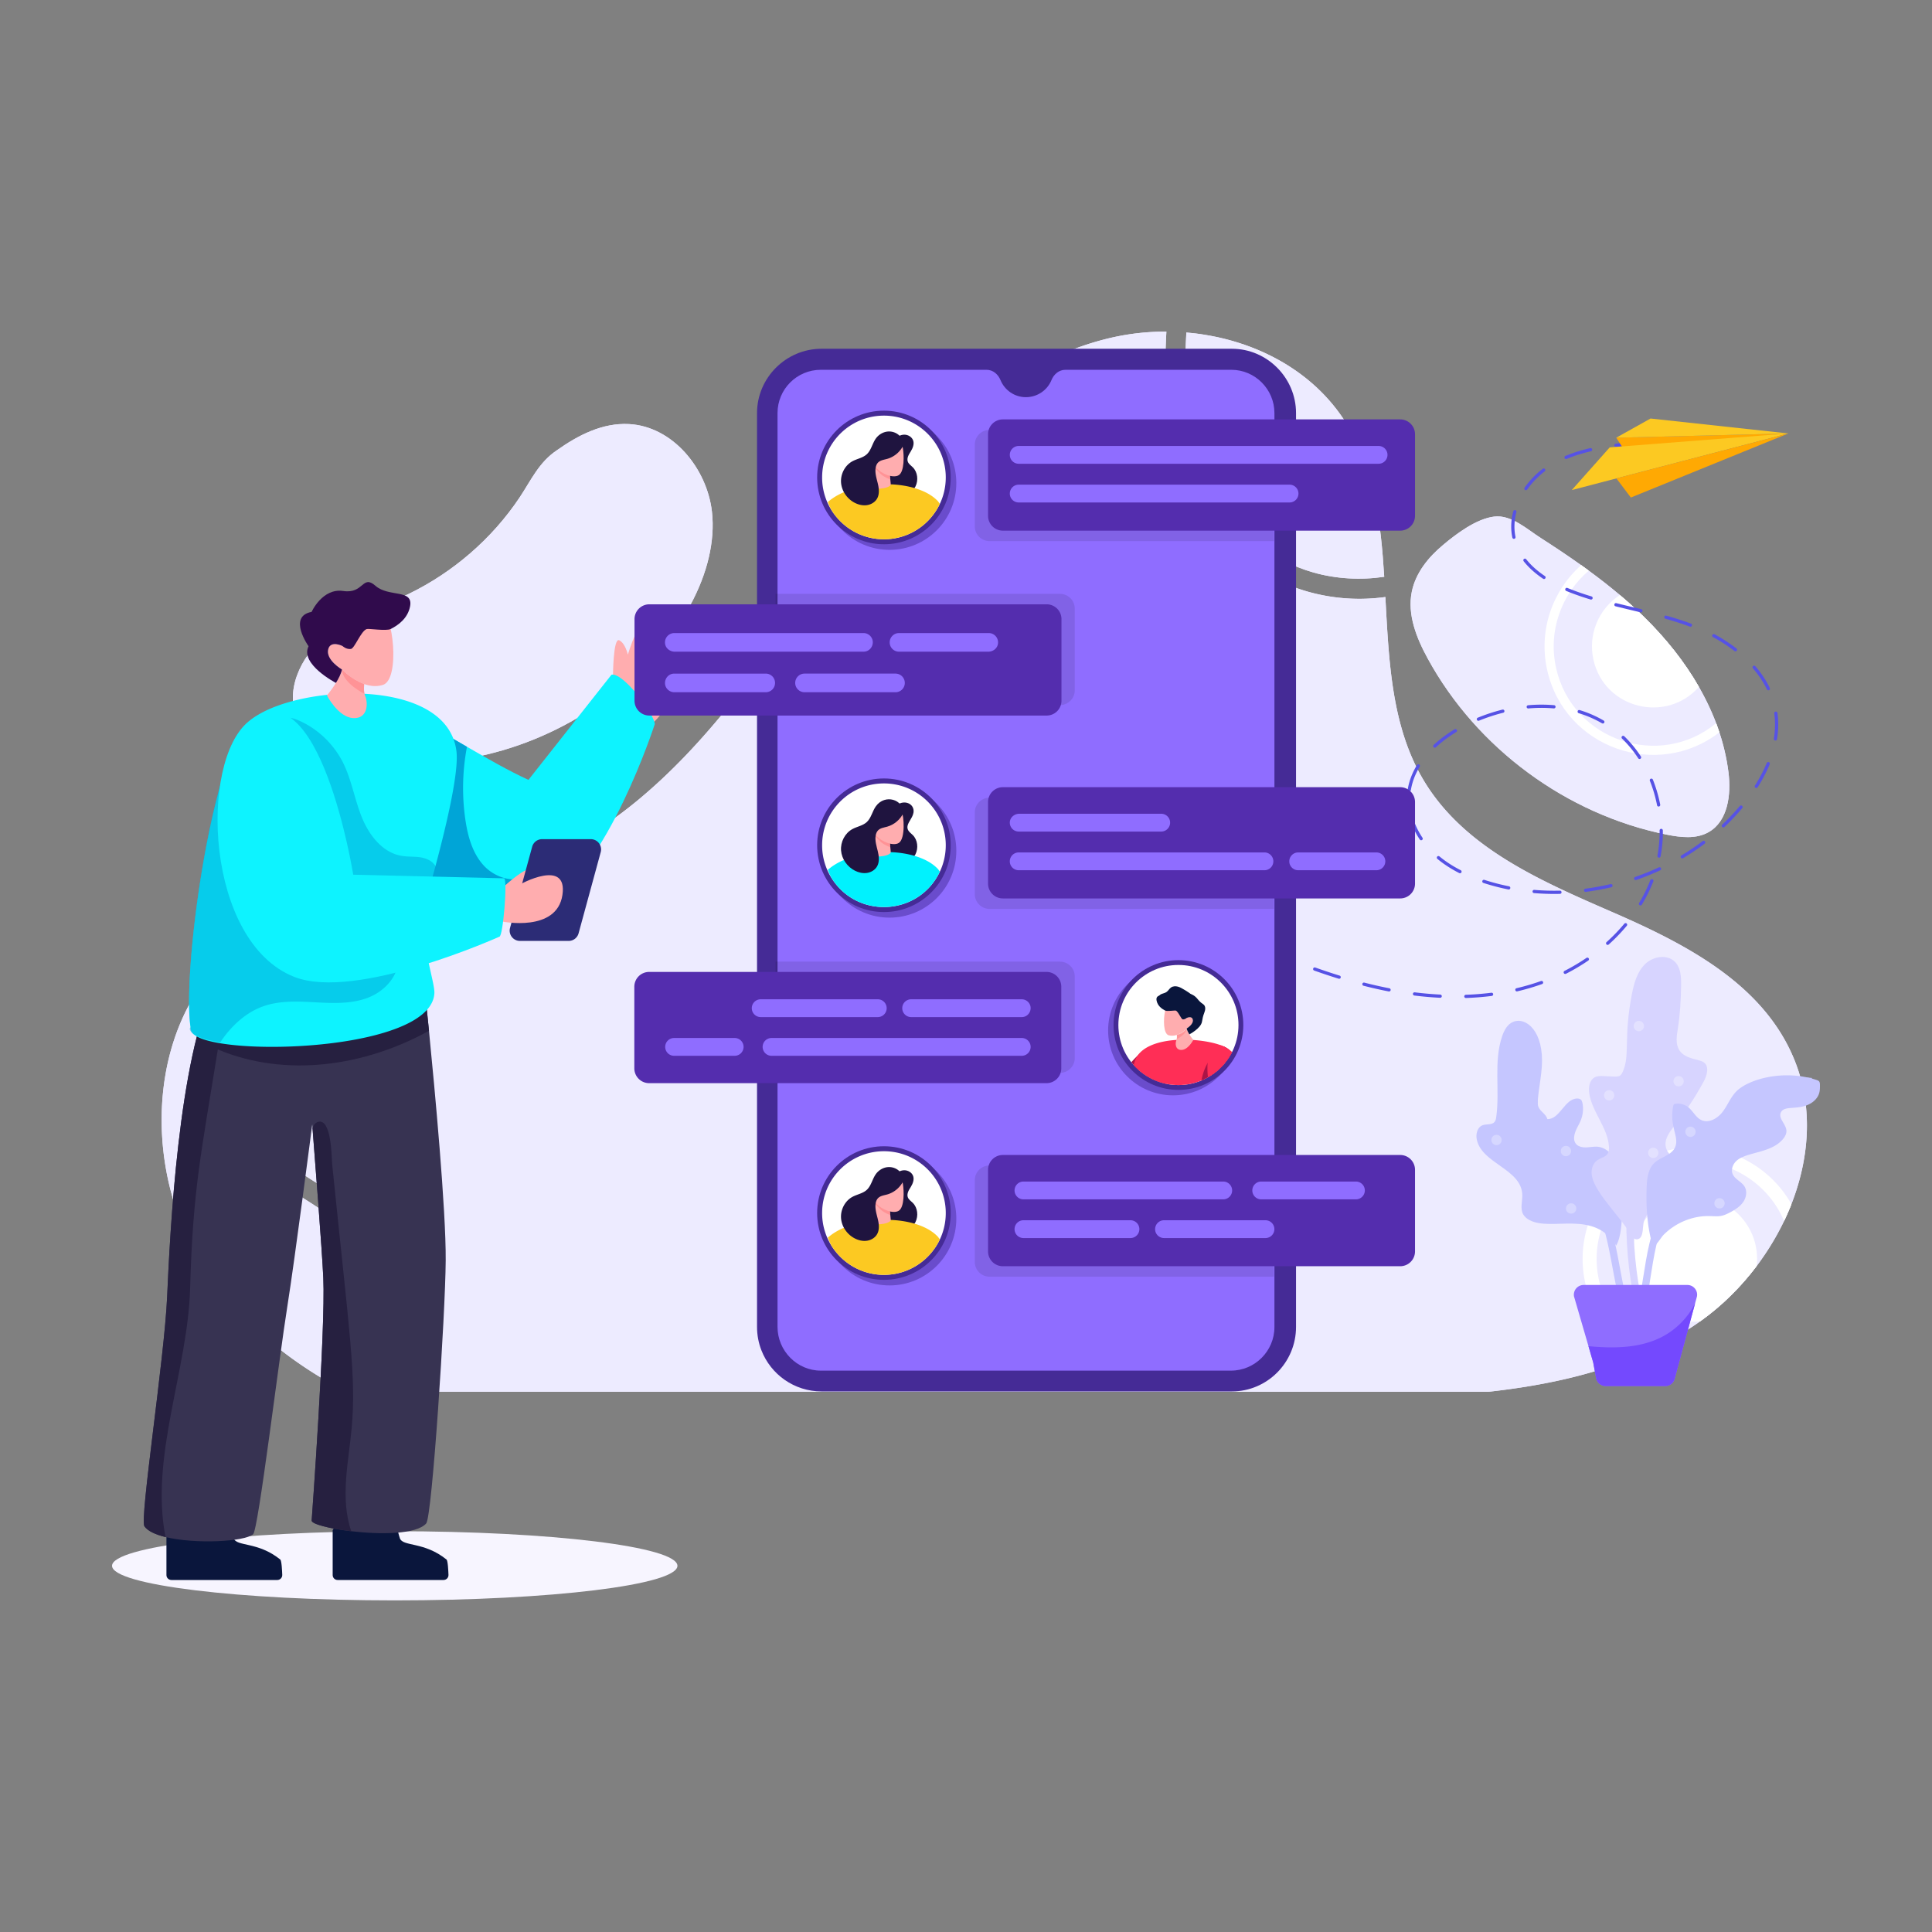 <svg xmlns="http://www.w3.org/2000/svg" xmlns:xlink="http://www.w3.org/1999/xlink" version="1.1" id="Layer_1" x="0" y="0" viewBox="0 0 600 600" style="enable-background:new 0 0 600 600" xml:space="preserve"><rect x="0" y="0" width="600" height="600" fill="#808080" stroke="none"/><style>.st3{fill:#d7d4ff}.st4{fill:#fff}.st5{fill:#edebff}.st6{fill:#452b96}.st7{fill:#8f6dff}.st8{fill:#542dae}.st12{fill:#00a5d7}.st13{fill:#1f143f}.st14{fill:#0df3ff}.st15{fill:#ffadaf}.st16{fill:#ff9396}.st17{fill:#ff2e56}.st19{fill:#c5c6ff}.st20{opacity:.3}.st22{fill:#ffa903}.st23{fill:#fcc922}.st25{fill:#262040}.st27{fill:#ab1447}.st28{fill:#0a163c}.st33{fill:#452b99}.st35{opacity:.5}.st39{opacity:.1}</style><g id="Social_Media_Chating"><path d="M210.384 486.275c0 5.93-39.306 10.74-87.79 10.74-48.49 0-87.796-4.81-87.796-10.74 0-5.93 39.306-10.74 87.795-10.74 48.485 0 87.79 4.81 87.79 10.74z" style="fill:#f7f5ff"/><path class="st5" d="M113.7 235.746c-8.31-1.35-17.34-4.49-21.12-12.05-4.38-8.79.71-19.81 8.39-25.97 7.64-6.21 17.38-9.11 26.21-13.41 13.331-6.509 25.56-16.85 34.25-29.91 3.479-5.235 5.94-10.845 11.5-14.56 6.67-4.728 14.192-8.583 22.39-8.15 13.57.71 24.23 13.72 25.78 27.2 4.113 36.845-47.716 86.467-107.4 76.85zM530.59 258.446c-3.86 2.19-8.64 1.63-12.97.76-31.11-6.25-59.03-26.85-74.23-54.7-3.5-6.4-6.4-13.68-4.93-20.8 1.2-5.81 5.13-10.66 9.67-14.44 4.09-3.46 10.34-8.15 15.87-8.83 5.33-.68 10.3 3.98 14.56 6.68 4.22 2.71 8.4 5.49 12.48 8.4.8.56 1.58 1.13 2.37 1.71 3.3 2.41 6.53 4.93 9.65 7.57 2.6 2.19 5.13 4.48 7.56 6.87 13.272 12.988 23.86 29.676 26.17 48.17.88 6.92-.16 15.23-6.2 18.61zM429.884 179.124c-1.054-16.893-3.017-33.424-11.624-47.402-10.62-17.255-29.859-26.77-49.83-28.455-.982 18.215-.197 34.602 7.48 48.85 6.633 12.315 18.628 21.924 32.101 25.705 7.036 1.974 14.568 2.387 21.873 1.302z"/><path class="st5" d="M545.55 393.166c-5.01 6.65-11 12.54-17.62 17.23-.19.14-.38.27-.57.4-4.3 3-8.79 5.6-13.43 7.86a99.53 99.53 0 0 1-5.05 2.31c-14.64 6.27-30.57 9.48-46.67 11.27H108.97c10.081-10.942 17.067-26.68 12.46-40.57-3.49-10.55-12.6-17.55-21.92-23.53l-2.1-1.33c-7.67-4.89-15.61-9.94-20.02-17.41-4.73-8.02-5.01-18.12-5.28-27.89-.05-1.9-.1-3.79-.19-5.67-.3-6.73-1.27-12.61-2.92-17.6 23.81-23.807 61.951-18.501 92.85-28.89 26.22-8.8 47.5-28.84 65.03-50.71 17.59-21.93 32.27-46.19 50.48-67.51 18.22-21.36 40.94-40.06 67.82-46.26a75.51 75.51 0 0 1 17.05-1.88c-1.02 19.16-.17 36.52 8.21 52.08 7.54 13.96 20.62 24.44 35.9 28.73a58.865 58.865 0 0 0 15.8 2.17c2.72 0 5.43-.19 8.1-.56 1.09 19.9 1.88 39.93 11.68 56.58 12.49 21.24 36.52 31.57 58.72 41.24 22.23 9.67 45.94 21.72 55.96 44.36 9.6 21.562 3.145 46.726-11.05 65.58z"/><path class="st4" d="M518.55 357.156c-18.64 4.19-30.4 22.76-26.21 41.4 2.21 9.84 8.43 17.76 16.54 22.41 1.7-.72 3.38-1.49 5.05-2.31-8.48-3.75-15.15-11.33-17.34-21.05-3.66-16.3 6.62-32.54 22.92-36.2 14.51-3.26 28.97 4.54 34.55 17.78a86.14 86.14 0 0 0 2.28-5.23c-7.31-12.98-22.53-20.23-37.79-16.8z"/><path class="st4" d="M545.55 393.166c-5.01 6.65-11 12.54-17.62 17.23-9.63.91-18.65-5.47-20.83-15.15-2.36-10.52 4.25-20.97 14.77-23.33 13.105-2.952 25.195 7.934 23.68 21.25z"/><path class="st5" d="M61.459 390.35c9.94 16.86 24.57 29.786 41.39 39.333 9.341-9.413 16.774-23.79 12.708-36.069-2.893-8.73-11.035-14.898-19.393-20.26-9.205-5.858-18.607-11.478-24.115-20.809-5.538-9.392-5.837-20.313-6.137-30.872a492.93 492.93 0 0 0-.176-5.569c-.196-4.597-.733-8.72-1.611-12.357-18.081 23.33-18.112 60.297-2.666 86.602z"/><path class="st4" d="M532.96 224.596c-17.53 14.47-44.633 5.424-49.69-17.09-2.6-11.56 1.69-23.09 10.14-30.28-.79-.58-1.57-1.15-2.37-1.71-8.88 7.88-13.33 20.23-10.54 32.62 5.434 24.2 34.217 34.206 53.46 19.3-.31-.95-.65-1.9-1-2.84z"/><path class="st4" d="M527.61 213.326c-10.08 11.425-29.32 6.836-32.75-8.42-1.79-7.98 1.72-15.91 8.2-20.11 2.6 2.19 5.13 4.48 7.56 6.87 6.55 6.41 12.44 13.71 16.99 21.66z"/><path class="st5" d="M113.7 235.746c-8.31-1.35-17.34-4.49-21.12-12.05-4.38-8.79.71-19.81 8.39-25.97 7.64-6.21 17.38-9.11 26.21-13.41 13.331-6.509 25.56-16.85 34.25-29.91 3.479-5.235 5.94-10.845 11.5-14.56 6.67-4.728 14.192-8.583 22.39-8.15 13.57.71 24.23 13.72 25.78 27.2 4.113 36.845-47.716 86.467-107.4 76.85zM530.59 258.446c-3.86 2.19-8.64 1.63-12.97.76-31.11-6.25-59.03-26.85-74.23-54.7-3.5-6.4-6.4-13.68-4.93-20.8 1.2-5.81 5.13-10.66 9.67-14.44 4.09-3.46 10.34-8.15 15.87-8.83 5.33-.68 10.3 3.98 14.56 6.68 4.22 2.71 8.4 5.49 12.48 8.4.8.56 1.58 1.13 2.37 1.71 3.3 2.41 6.53 4.93 9.65 7.57 2.6 2.19 5.13 4.48 7.56 6.87 13.272 12.988 23.86 29.676 26.17 48.17.88 6.92-.16 15.23-6.2 18.61zM429.884 179.124c-1.054-16.893-3.017-33.424-11.624-47.402-10.62-17.255-29.859-26.77-49.83-28.455-.982 18.215-.197 34.602 7.48 48.85 6.633 12.315 18.628 21.924 32.101 25.705 7.036 1.974 14.568 2.387 21.873 1.302z"/><path class="st5" d="M545.55 393.166c-5.01 6.65-11 12.54-17.62 17.23-.19.14-.38.27-.57.4-4.3 3-8.79 5.6-13.43 7.86a99.53 99.53 0 0 1-5.05 2.31c-14.64 6.27-30.57 9.48-46.67 11.27H108.97c10.081-10.942 17.067-26.68 12.46-40.57-3.49-10.55-12.6-17.55-21.92-23.53l-2.1-1.33c-7.67-4.89-15.61-9.94-20.02-17.41-4.73-8.02-5.01-18.12-5.28-27.89-.05-1.9-.1-3.79-.19-5.67-.3-6.73-1.27-12.61-2.92-17.6 23.81-23.807 61.951-18.501 92.85-28.89 26.22-8.8 47.5-28.84 65.03-50.71 17.59-21.93 32.27-46.19 50.48-67.51 18.22-21.36 40.94-40.06 67.82-46.26a75.51 75.51 0 0 1 17.05-1.88c-1.02 19.16-.17 36.52 8.21 52.08 7.54 13.96 20.62 24.44 35.9 28.73a58.865 58.865 0 0 0 15.8 2.17c2.72 0 5.43-.19 8.1-.56 1.09 19.9 1.88 39.93 11.68 56.58 12.49 21.24 36.52 31.57 58.72 41.24 22.23 9.67 45.94 21.72 55.96 44.36 9.6 21.562 3.145 46.726-11.05 65.58z"/><path class="st4" d="M518.55 357.156c-18.64 4.19-30.4 22.76-26.21 41.4 2.21 9.84 8.43 17.76 16.54 22.41 1.7-.72 3.38-1.49 5.05-2.31-8.48-3.75-15.15-11.33-17.34-21.05-3.66-16.3 6.62-32.54 22.92-36.2 14.51-3.26 28.97 4.54 34.55 17.78a86.14 86.14 0 0 0 2.28-5.23c-7.31-12.98-22.53-20.23-37.79-16.8z"/><path class="st4" d="M545.55 393.166c-5.01 6.65-11 12.54-17.62 17.23-9.63.91-18.65-5.47-20.83-15.15-2.36-10.52 4.25-20.97 14.77-23.33 13.105-2.952 25.195 7.934 23.68 21.25z"/><path class="st5" d="M61.459 390.35c9.94 16.86 24.57 29.786 41.39 39.333 9.341-9.413 16.774-23.79 12.708-36.069-2.893-8.73-11.035-14.898-19.393-20.26-9.205-5.858-18.607-11.478-24.115-20.809-5.538-9.392-5.837-20.313-6.137-30.872a492.93 492.93 0 0 0-.176-5.569c-.196-4.597-.733-8.72-1.611-12.357-18.081 23.33-18.112 60.297-2.666 86.602z"/><path class="st4" d="M532.96 224.596c-17.53 14.47-44.633 5.424-49.69-17.09-2.6-11.56 1.69-23.09 10.14-30.28-.79-.58-1.57-1.15-2.37-1.71-8.88 7.88-13.33 20.23-10.54 32.62 5.434 24.2 34.217 34.206 53.46 19.3-.31-.95-.65-1.9-1-2.84z"/><path class="st4" d="M527.61 213.326c-10.08 11.425-29.32 6.836-32.75-8.42-1.79-7.98 1.72-15.91 8.2-20.11 2.6 2.19 5.13 4.48 7.56 6.87 6.55 6.41 12.44 13.71 16.99 21.66z"/><path d="M455.248 309.937a.5.5 0 0 1-.016-1 86.053 86.053 0 0 0 7.925-.634.5.5 0 0 1 .127.992c-2.6.333-5.298.548-8.018.641h-.018zm-7.998-.067h-.024c-2.624-.13-5.317-.366-8.005-.702a.5.5 0 0 1 .123-.992c2.664.332 5.332.566 7.93.694a.5.5 0 0 1-.024 1zm-15.962-1.967a136.579 136.579 0 0 1-7.83-1.77.5.5 0 1 1 .248-.97 135.09 135.09 0 0 0 7.774 1.758.5.5 0 1 1-.192.982zm39.688-1.005c2.6-.61 5.164-1.363 7.617-2.24a.5.5 0 0 1 .336.941 71.751 71.751 0 0 1-7.725 2.272c-.647.15-.87-.823-.228-.973zm-55.236-2.954a198.853 198.853 0 0 1-7.61-2.53.5.5 0 0 1 .333-.943c2.597.92 5.145 1.766 7.572 2.517a.5.5 0 1 1-.295.956zm69.918-1.75a.5.5 0 0 1 .22-.673 61.94 61.94 0 0 0 6.821-4.045.5.5 0 0 1 .564.825 62.83 62.83 0 0 1-6.933 4.111.5.5 0 0 1-.672-.218zm-84.858-3.545a.495.495 0 0 1-.182-.034 355.095 355.095 0 0 1-7.43-2.996.5.5 0 0 1 .383-.924 358.113 358.113 0 0 0 7.41 2.988.5.5 0 0 1-.181.966zm98.097-5.364a.5.5 0 0 1 .037-.706 56.1 56.1 0 0 0 5.504-5.7.5.5 0 1 1 .767.64 57.172 57.172 0 0 1-5.601 5.803.501.501 0 0 1-.707-.037zm-112.881-.752a.5.5 0 0 1-.198-.041 1713.147 1713.147 0 0 1-7.34-3.19.5.5 0 1 1 .401-.917c2.44 1.066 4.884 2.132 7.335 3.189a.5.5 0 0 1-.198.959zm123.19-11.41a.5.5 0 0 1-.172-.687 47.11 47.11 0 0 0 3.495-7.09.5.5 0 0 1 .932.364 48.158 48.158 0 0 1-3.57 7.24.5.5 0 0 1-.686.172zm-26.55-3.503c-2.086 0-4.185-.089-6.237-.262a.5.5 0 1 1 .084-.996c2.61.22 5.283.3 7.938.237a.5.5 0 0 1 .023 1c-.602.014-1.205.021-1.808.021zm9.769-.635a.5.5 0 0 1-.063-.996c2.613-.339 5.242-.819 7.815-1.427a.5.5 0 1 1 .23.974 78.63 78.63 0 0 1-7.917 1.445.49.49 0 0 1-.065.004zm-23.88-.745a.483.483 0 0 1-.099-.01 69.352 69.352 0 0 1-7.793-2.035.501.501 0 0 1 .31-.951c.737.24 1.478.467 2.22.68 1.787.513 3.624.959 5.459 1.326a.5.5 0 0 1-.097.99zm38.954-3.257a.5.5 0 0 1 .309-.636 78.166 78.166 0 0 0 7.366-2.98.5.5 0 0 1 .422.907 79.502 79.502 0 0 1-7.46 3.018.501.501 0 0 1-.637-.309zm-54.09-1.787a.493.493 0 0 1-.226-.055c-2.529-1.287-4.813-2.77-6.788-4.407a.5.5 0 0 1 .638-.77c1.92 1.59 4.141 3.032 6.603 4.287a.5.5 0 0 1-.227.945zm68.786-5.546a74.428 74.428 0 0 0 6.59-4.434.5.5 0 0 1 .602.799 75.454 75.454 0 0 1-6.679 4.493c-.572.338-1.079-.52-.513-.858zm-7.069.698a.5.5 0 0 1-.4-.583c.788-4.222.675-7.692.682-7.862a.5.5 0 0 1 .496-.504c.234-.024.502.22.504.496-.013.328.155 3.491-.699 8.053a.5.5 0 0 1-.583.4zm-73.776-5.398a.5.5 0 0 1-.416-.222c-1.572-2.354-2.702-4.845-3.36-7.403a.5.5 0 0 1 .97-.25c.628 2.45 1.712 4.837 3.222 7.098a.5.5 0 0 1-.416.777zm93.484-4.145a.5.5 0 0 1 .02-.707 69.112 69.112 0 0 0 5.453-5.768.5.5 0 1 1 .765.644 70.031 70.031 0 0 1-5.532 5.851.5.5 0 0 1-.706-.02zm-20.225-6.758a42.593 42.593 0 0 0-2.23-7.574.501.501 0 0 1 .93-.371 43.616 43.616 0 0 1 2.28 7.753.5.5 0 1 1-.98.192zm-76.938-4.277a.5.5 0 0 1-.494-.58c.426-2.61 1.394-5.172 2.88-7.612a.5.5 0 0 1 .853.52c-1.417 2.33-2.341 4.77-2.747 7.253a.5.5 0 0 1-.492.42zm107.498-1.13a.5.5 0 0 1-.154-.69c1.476-2.325 2.713-4.68 3.675-7a.5.5 0 0 1 .923.383c-.984 2.373-2.247 4.779-3.754 7.153a.5.5 0 0 1-.69.153zm-36.419-9.17a35.887 35.887 0 0 0-4.997-6.086.5.5 0 1 1 .697-.716 36.865 36.865 0 0 1 5.136 6.254.5.5 0 1 1-.836.548zm-63.166-3.263a.499.499 0 0 1-.34-.867c1.895-1.751 4.074-3.381 6.479-4.845a.5.5 0 1 1 .52.854c-2.348 1.43-4.474 3.019-6.319 4.725a.501.501 0 0 1-.34.133zm105.714-2.236a.5.5 0 0 1-.413-.574c.434-2.684.477-5.298.128-7.82a.5.5 0 1 1 .99-.137c.357 2.587.327 5.298-.132 8.117a.5.5 0 0 1-.573.414zm-53.791-5.351a33.977 33.977 0 0 0-7.214-3.134c-.628-.192-.348-1.147.291-.958a34.911 34.911 0 0 1 7.427 3.229.5.5 0 1 1-.504.863zm-38.375-.77a.5.5 0 0 1-.19-.964 56.642 56.642 0 0 1 7.665-2.513.5.5 0 0 1 .242.97 55.631 55.631 0 0 0-7.528 2.47.5.5 0 0 1-.189.036zm14.977-4.286a.5.5 0 0 1 .453-.543 45.755 45.755 0 0 1 8.078-.018c.275.024.478.267.454.542s-.294.473-.542.454a44.68 44.68 0 0 0-7.9.018.5.5 0 0 1-.543-.453zm74.627-5.454c-1.094-2.265-2.553-4.464-4.336-6.536a.5.5 0 1 1 .757-.652c1.841 2.138 3.348 4.41 4.479 6.753a.5.5 0 0 1-.9.435zm-10.082-11.936a49.443 49.443 0 0 0-6.641-4.303.5.5 0 1 1 .476-.879 50.438 50.438 0 0 1 6.776 4.39.5.5 0 1 1-.611.792zm-13.687-7.54a.498.498 0 0 1-.175-.032c-2.286-.853-4.763-1.652-7.571-2.444a.5.5 0 0 1 .271-.963c2.836.8 5.338 1.607 7.65 2.47a.5.5 0 0 1-.175.968zm-15.356-4.455a.487.487 0 0 1-.118-.014l-2.747-.658a563.65 563.65 0 0 1-5.033-1.22.5.5 0 0 1 .242-.97c1.671.416 3.348.816 5.024 1.217l2.749.66a.5.5 0 0 1-.117.985zm-15.497-3.975a.505.505 0 0 1-.145-.022 88.093 88.093 0 0 1-6.349-2.174c-.414-.16-.828-.327-1.24-.5a.5.5 0 0 1 .384-.922c.405.17.811.332 1.218.49a86.862 86.862 0 0 0 6.278 2.15.5.5 0 0 1-.146.978zm-14.609-6.385a.501.501 0 0 1-.278-.085c-2.452-1.639-4.484-3.468-6.037-5.437a.5.5 0 0 1 .785-.62c1.49 1.887 3.443 3.645 5.807 5.226a.5.5 0 0 1-.277.916zm-9.345-12.48a.5.5 0 0 1-.488-.398 16.633 16.633 0 0 1-.348-3.394c0-1.561.215-3.162.64-4.757a.5.5 0 0 1 .967.257 17.526 17.526 0 0 0-.607 4.5c0 1.08.11 2.153.327 3.189a.5.5 0 0 1-.49.603zm3.72-15.101a.5.5 0 0 1-.408-.789 27.128 27.128 0 0 1 5.629-5.853.5.5 0 1 1 .61.793 26.512 26.512 0 0 0-5.424 5.638.5.5 0 0 1-.408.211zm12.466-9.677a.5.5 0 0 1-.193-.961c2.332-.977 4.851-1.772 7.7-2.428a.5.5 0 0 1 .225.975c-2.794.643-5.26 1.42-7.539 2.375a.494.494 0 0 1-.193.039zm15.499-3.77a.5.5 0 0 1-.064-.995c2.482-.321 4.975-.568 7.523-.813a.499.499 0 1 1 .096.995c-2.54.244-5.024.49-7.49.81a.602.602 0 0 1-.065.004z" style="fill:#5652e5"/><path class="st6" d="M402.494 128.28v283.8c0 11.11-9.01 20.04-19.9 20.04h-127.45c-8.48 0-15.77-5.28-18.68-12.77-.88-2.25-1.36-4.7-1.36-7.27v-283.8c0-10.96 9.01-19.97 20.04-19.97h127.45c10.89 0 19.9 9.01 19.9 19.97z"/><path class="st7" d="M382.422 114.845h-51.54c-1.998 0-3.593 1.36-4.344 3.21-1.276 3.115-4.364 5.292-7.949 5.292-3.519 0-6.587-2.177-7.864-5.283-.76-1.858-2.355-3.22-4.345-3.22h-51.473c-7.423 0-13.438 6.016-13.438 13.44v283.79c0 7.48 6.1 13.59 13.438 13.59h127.374c7.432 0 13.504-6.082 13.504-13.514V128.283c0-7.404-6.025-13.438-13.363-13.438z"/><path class="st28" d="M103.313 475.233v13.913c0 .85.684 1.535 1.534 1.535h32.898c.867 0 1.568-.718 1.535-1.585-.05-1.251-.184-4.421-.618-4.771-6.973-5.639-13.596-3.954-14.48-6.606-.884-2.653-1.234-5.606-1.234-5.606s-18.468-.266-19.635 3.12zM51.689 475.233v13.913c0 .85.684 1.535 1.534 1.535h32.898c.867 0 1.568-.718 1.534-1.585-.05-1.251-.183-4.421-.617-4.771-6.973-5.639-13.596-3.954-14.48-6.606-.884-2.653-1.234-5.606-1.234-5.606s-18.468-.266-19.635 3.12z"/><path d="M138.417 391.422c-.103 16.68-4.214 79.62-6.057 81.699-3.044 3.423-14.25 3.482-23.278 2.414-6.818-.805-12.392-2.239-12.29-3.336 0 0 4.345-59.24 3.614-75.334-.389-8.658-2.757-38.948-3.438-47.653 0 0-5.428 42.079-7.667 56.05-2.794 17.514-9.086 69.86-10.695 71.221-2.78 2.341-17.996 3.087-27.199.864-3.101-.761-5.53-1.859-6.554-3.336-1.536-2.21 6.189-51.908 7.052-71.265.878-19.883 3.54-74.28 14.777-96.782l65.56 4.506s.396 3.73.98 9.656c1.771 17.864 5.312 55.67 5.195 71.296z" style="fill:#373352"/><path class="st25" d="M67.647 325.917c-5.205 32.505-7.726 43.151-8.604 74.204-.718 25.43-12.537 52.265-7.636 77.226-.41.072.41-.044 0 0-3.101-.761-5.53-1.859-6.554-3.336-1.536-2.21 6.189-51.908 7.052-71.265.878-19.883 3.54-74.28 14.777-96.782l65.56 4.506s.396 3.73.98 9.656c-19.941 11.017-44.477 14.642-65.575 5.79z"/><path class="st25" d="M109.082 475.535c-6.818-.805-12.392-2.239-12.29-3.336 0 0 4.345-59.24 3.614-75.334-.395-8.793-2.853-40.176-3.35-46.526.35-.966.892-1.683 1.682-1.917 4.301-1.302 4.228 11.325 4.448 13.417 5.39 52.777 7.474 65.482 6.028 81.654-.884 10.108-3.684 21.66-.132 32.042z"/><path class="st15" d="m190.37 210.18 5.267 14.714c2.125 4.699 8.819-.09 12.568-7.905 1.52-3.17 1.309-7.005-.922-9.722-2.61-3.18-6.157-3.046-6.157-3.046s3.953-11.261.802-12.45c-3.148-1.179-6.945 11.515-6.945 11.515s-.782-3.547-2.684-4.448c-1.91-.886-1.93 11.342-1.93 11.342z"/><path class="st14" d="M203.352 224.849s-14.76 45.81-34.17 55.82c-.61.31-1.22.59-1.84.83-.49.2-.99.36-1.5.5-1.59.43-3.14.76-4.66 1-21.46 3.47-35.83-9.82-35.83-9.82l.04-50.9c4.48.64 14.569 6.73 19.63 9.64 6.17 3.56 12.87 7.42 19.09 10.28l25.79-32.66c3.58-.81 13.22 12.04 13.45 15.31z"/><path class="st12" d="M163.952 272.059c-.23 3.78-1.19 7.5-2.77 10.94-21.46 3.47-35.83-9.82-35.83-9.82l.04-50.9c4.48.64 14.569 6.73 19.63 9.64a68.474 68.474 0 0 0-.48 22.76c.75 5.05 2.17 10.22 5.59 14.01 3.42 3.78 9.29 5.73 13.82 3.37z"/><path class="st14" d="M132.007 280.458c-.878 2.948-.794 6.68-.324 10.464.91 7.41 3.345 15.042 3.22 17.509-.764 14.98-45.994 18.846-66.127 15.627a48.072 48.072 0 0 1-2.185-.397c-4.244-.868-6.972-2.133-7.275-3.722a.523.523 0 0 1-.021-.135c-2.728-14.394 4.568-72.629 15.22-92.093.23-.428.47-.846.71-1.233 8.039-13.213 63.472-18.69 66.535 6.878.794 6.67-3.398 24-6.586 35.865a489.717 489.717 0 0 1-3.167 11.237z"/><g class="st35"><path class="st12" d="M135.642 273.839c-.78 5.7-1.58 11.52-3.96 16.73-.17.41-.37.8-.56 1.19-1.87 3.69-4.64 6.87-7.94 9.36-1.32 4.02-5 7.27-9.06 8.79-5.09 1.9-10.7 1.66-16.12 1.37-5.43-.29-11.02-.58-16.15 1.2-5.26 1.84-9.59 5.76-12.81 10.3-.21.3-.43.62-.64.93-.77-.13-1.5-.25-2.19-.4-4.24-.87-6.97-2.13-7.27-3.72a.503.503 0 0 1-.02-.13l.28-.52c-2.47-15.22 4.79-72.34 15.31-91.57 6.04-1.13 11.36-6.32 17.52-3.92 6.13 2.39 11.41 7.35 14.4 13.2 2.72 5.36 3.65 11.46 5.89 17.04 2.23 5.59 6.4 11.07 12.33 12.09 1.94.35 3.95.17 5.91.47 1.8.28 3.67 1.08 4.61 2.62.08.13.15.25.22.39.67 1.4.46 3.04.25 4.58z"/></g><path class="st15" d="M156.77 275.071c-3.895 8.855 4.995 1.619 8.725-.689.067-.22 1.005-3.233-.468-4.334-1.521-1.148-8.257 5.023-8.257 5.023z"/><path d="M161.48 292.212h15.12a3.197 3.197 0 0 0 3.083-2.355l6.876-25.212a3.197 3.197 0 0 0-3.084-4.038h-15.12a3.197 3.197 0 0 0-3.084 2.356l-6.876 25.211a3.197 3.197 0 0 0 3.084 4.038z" style="fill:#2c2c76"/><path class="st15" d="M155.995 286.193s16.925 3.457 18.672-8.254c1.719-11.499-13.139-3.36-13.536-3.073l-4.387.346-.749 10.981z"/><path class="st14" d="M77.267 224.008c-15.545 12.428-13.517 68.527 14.142 79.382 19.244 7.552 63.668-12.49 63.668-12.49 1.152.093 2.624-18.038 1.472-18.131l-46.85-1.121s-10.435-65.227-32.432-47.64z"/><path class="st15" d="M106.21 207.925c.1.05 6.335 6.717 12.68 4.79 5.56-1.694 3.074-23.08-.514-22.688-3.594.401-11.988 10.616-11.988 10.616s-3.632-1.84-4.426.887c-.971 3.37 4.248 6.395 4.248 6.395z"/><path class="st15" d="M101.528 215.972s3.48 6.775 8.142 7.04c4.686.263 4.697-4.858 3.675-7.029-.502-1.087-.247-3.436-.253-3.537-3.915-1.378-6.878-4.525-6.878-4.525-.746 3.43-4.62 7.95-4.686 8.05z"/><path class="st16" d="M106.214 207.921c.103 4.192 6.97 7.557 6.97 7.557-.275-1.183-.092-3.032-.092-3.032-3.915-1.378-6.878-4.525-6.878-4.525z"/><path d="M95.828 200.699c-2.745 5.564 8.506 11.39 8.506 11.39.83-1.344 1.596-2.847 1.876-4.164 0 0-5.22-3.025-4.248-6.395.794-2.727 4.426-.887 4.426-.887s1.102 1.065 2.544.899c1.135 0 3.156-5.617 4.958-6.186.663-.206 6.046.684 7.446-.017 2.428-1.214 5.257-3.333 5.994-6.91 1.177-5.63-6.563-2.847-10.718-6.498-4.155-3.65-3.558 2.577-10.028 1.606-6.461-.97-9.813 6.49-9.813 6.49-7.545 1.419-.943 10.672-.943 10.672z" style="fill:#300b4c"/><circle class="st4" cx="547.184" cy="349.179" r="1.604"/><path class="st19" d="M475.046 378.934c-.809-.424-1.56-1.013-2.006-1.811-1.041-1.863-.158-4.177-.29-6.307-.483-7.829-12.536-9.46-14.12-16.907-.362-1.698.147-3.813 1.765-4.442 1.24-.482 2.907-.022 3.756-1.045.342-.414.442-.97.517-1.502 1.175-8.365-.886-17.18 1.856-25.17.618-1.8 1.614-3.659 3.371-4.39 3.999-1.666 9.676 2.89 8.928 13.935-.327 4.82-1.73 10.618-1.08 12.388.554 1.512 2.431 2.3 2.8 3.867 3.889.094 5.358-6.334 9.247-6.399.474-.008.986.111 1.29.475.483.583.967 3.4-.066 6.076-.696 1.803-1.973 3.426-2.153 5.351-.215 2.277 1.415 3.324 3.612 3.289 1.267-.02 2.53-.343 3.791-.206 2 .217 3.738 1.593 4.82 3.29 2.438 3.825 2.918 12.03 2.71 16.558-.149 3.246-.245 8.002-1.874 10.852-6.975-11.274-20.003-4.296-26.874-7.902z"/><path class="st3" d="M510.588 379.135c2.513-6.747 12.17-9.217 13.593-16.276.308-1.526-.177-3.546-1.711-3.81-.656-.113-1.318.146-1.984.16-2.09.041-3.5-2.41-3.217-4.482.54-3.947 4.883-6.151 11.749-18.688 1.058-1.932 1.913-4.67.2-6.055-1.43-1.157-5.733-.898-7.649-3.774-1.303-1.957-.856-4.539-.486-6.86.703-4.418.937-8.899.999-13.371.035-2.56-.092-5.397-1.875-7.235-2.397-2.471-6.799-1.767-9.274.626-2.476 2.393-3.459 5.913-4.121 9.291-2.708 13.804-.464 19.208-2.936 24.354-.823 1.716-1.443 1.347-5.858 1.169-.913-.037-1.87-.065-2.688.34-1.694.838-2.058 3.115-1.78 4.984.873 5.885 5.786 10.698 6.132 16.637.19 3.247-1.989 2.996-3.676 4.212-1.321.953-1.86 2.724-1.7 4.345.457 4.628 6.883 11.143 10.775 16.55.846 1.174 1.937 4.282 3.795 3.513 1.684-.697 1.16-4.148 1.712-5.63z"/><path class="st19" d="M530.883 377.666c2.914.076 3.656.323 6.548-1.225 1.503-.805 2.99-1.758 3.95-3.166.961-1.408 1.282-3.369.384-4.818-.944-1.525-2.995-2.2-3.678-3.858-.563-1.368.049-3.002 1.12-4.022 3.1-2.953 10.77-2.296 14.553-6.88.591-.716 1.07-1.593 1.031-2.522-.088-2.064-2.637-3.889-1.705-5.732 1.085-2.143 4.747-.72 8.46-2.372 1.582-.705 2.981-1.995 3.44-3.664.22-.795.218-1.632.215-2.457-.004-1.026-.237-1.281-1.017-1.542-10.352-3.452-21.265-.18-24.927 3.51-1.802 1.816-2.723 4.32-4.27 6.357-1.547 2.038-4.285 3.652-6.607 2.577-1.74-.806-2.578-2.806-4.084-3.994a5.273 5.273 0 0 0-3.887-1.077c-.541.069-.69.25-.793.775-1.263 6.476 2.115 9.625.528 12.881-1.183 2.428-4.468 2.89-6.408 4.768-1.766 1.71-2.188 4.36-2.312 6.815-.304 6.014.064 13.292 1.93 19.045 1.171-.273 2.427-2.728 3.342-3.637 3.777-3.75 9.024-5.897 14.187-5.762zM504.54 401.124c-2.7-12.237-3.776-27.4-12.365-33.823-1.301-.973-2.733-1.683-4.116-2.37-8.837-4.382-9.668-4.32-13.122-9.297-2.448-3.53-4.806-7.39-5.475-11.696-1.082-6.942 2.59-14.82 2.086-22.282l-2.22.15c.495 7.321-3.258 14.804-2.065 22.474.74 4.75 3.246 8.873 5.846 12.621 2.943 4.242 4.37 5.267 8.603 7.366 6.457 3.203 7.717 3.759 9.13 4.816 7.82 5.847 8.88 20.672 11.415 32.04h2.283z"/><path class="st19" d="M544.191 341.506c-4.978 4.297-8.687 9.817-12.326 15.208-6.3 9.331-5.825 4.907-12.15 14.66-2.035 3.14-4.36 6.816-6.172 10.7-1.841 3.945-3.167 14.777-3.955 19.05h2.268c.76-3.945 2-14.46 3.702-18.109 1.875-4.018 7.145-12.817 10.116-15.926 2.937-3.073 3.644-2.63 8.035-9.13 3.54-5.244 7.172-10.657 11.937-14.77 5.219-4.506 11.356-6.77 16.82-6.213l.224-2.213c-6.076-.618-12.818 1.838-18.499 6.743z"/><path class="st3" d="M509.28 401.124c-3.198-17.018-3.04-40.819 3.917-57.222 3.607-8.518 2.881-7.954 2.761-41.464l-2.225.008c.132 36.625.768 32.336-3.222 42.11-5.818 14.22-6.987 37.67-3.496 56.568h2.266z"/><g class="st20"><circle class="st4" cx="534.01" cy="373.697" r="1.604"/></g><g class="st20"><circle class="st4" cx="524.993" cy="351.486" r="1.604"/></g><g class="st20"><circle class="st4" cx="521.307" cy="335.778" r="1.604"/></g><g class="st20"><circle class="st4" cx="513.433" cy="358.03" r="1.604"/></g><g class="st20"><circle class="st4" cx="499.737" cy="340.163" r="1.604"/></g><g class="st20"><circle class="st4" cx="508.958" cy="318.651" r="1.604"/></g><g class="st20"><circle class="st4" cx="464.758" cy="354.029" r="1.604"/></g><g class="st20"><circle class="st4" cx="486.321" cy="357.467" r="1.604"/></g><g class="st20"><circle class="st4" cx="487.925" cy="375.301" r="1.604"/></g><path class="st7" d="m527.006 402.631-.58 2.13-6.28 23.21a3.024 3.024 0 0 1-2.98 2.48h-18.51c-1.46 0-2.71-1.04-2.98-2.48l-.89-4.84-1.47-5.07-4.49-15.43a3.027 3.027 0 0 1 2.98-3.57h32.22c.24 0 .48.03.71.08 1.53.37 2.57 1.88 2.27 3.49z"/><path d="m526.426 404.761-6.28 23.21a3.024 3.024 0 0 1-2.98 2.48h-18.51c-1.46 0-2.71-1.04-2.98-2.48l-.89-4.84-1.47-5.07c.36.04.72.07 1.08.1 7.49.63 15.38.42 22.01-3.12 4.29-2.28 7.83-5.94 10.02-10.28z" style="fill:#7449fe"/><g class="st35"><circle class="st33" cx="276.253" cy="150.014" r="20.744"/></g><circle class="st6" cx="274.519" cy="148.28" r="20.744"/><path class="st4" d="M293.716 148.278c0 2.952-.667 5.746-1.856 8.244-3.084 6.475-9.691 10.956-17.343 10.956-6.879 0-12.913-3.618-16.299-9.056 0-.006-.006-.006-.006-.012a19.046 19.046 0 0 1-2.895-10.132c0-10.603 8.596-19.2 19.2-19.2 10.603 0 19.2 8.597 19.2 19.2z"/><path class="st13" d="M284.304 151.078c-.958 1.916-2.991 3.183-5.116 3.447-2.125.265-4.306-.401-6.082-1.597l4.601-16.373c.793-.898 1.918-1.554 3.116-1.566 1.197-.01 2.425.726 2.783 1.869.343 1.094-.131 2.274-.72 3.26-.301.506-.638.997-.855 1.544-.217.548-.307 1.174-.1 1.725.274.733.993 1.181 1.545 1.734 1.516 1.513 1.787 4.042.828 5.957z"/><path class="st23" d="M291.86 156.522c-3.084 6.475-9.691 10.956-17.343 10.956-6.879 0-12.913-3.618-16.299-9.056 0-.006-.006-.006-.006-.012a18.277 18.277 0 0 1-.755-1.586c-.126-.302-.246-.61-.353-.919 1.378-1.22 3.077-2.24 4.984-3.058 2.517-1.076 5.368-1.806 8.32-2.177h.006a44.468 44.468 0 0 1 2.265-.214 33.24 33.24 0 0 1 1.133-.057h.006a37.861 37.861 0 0 1 2.807.013h.012c2.593.107 5.11.497 7.382 1.164 2.02.598 3.838 1.403 5.342 2.441.642.447 1.221.925 1.744 1.454v.006h.012c.013.02.025.026.038.05.019.007.031.026.05.045.233.258.453.579.655.95z"/><path class="st15" d="M276.622 150.555c-.52 1.218-5.793 1.834-6.215.332-.055-.187.519-3.64.955-5.973.145-.782.277-1.447.367-1.834.055-.242.097-.38.117-.38.056.02.748.22 1.523.442l2.312.658.498 2.408c0 .118.18 1.51.312 2.686.096.837.166 1.564.131 1.66z"/><path class="st16" d="M276.49 148.894c-1.398-.485-2.761-1.295-3.564-2.264-.014-.013-.076-.062-.173-.159-.304-.283-.962-.906-1.391-1.557-.395-.581-.595-1.183-.187-1.564.187-.173.374-.256.554-.27.817-.09 1.543 1.086 1.543 1.086l.097-1.024 2.312.658.498 2.408c0 .118.18 1.51.312 2.686z"/><path class="st15" d="M280.398 139.214c.38 2.14.503 7.2-1.253 8.337-1.613 1.045-5.257-.182-7.052-2.352-.016-.015-.077-.064-.177-.16-.586-.54-2.435-2.315-1.574-3.12 1-.953 2.098.813 2.098.813l.364-3.857s6.752-1.121 7.318-.552c.103.105.197.423.276.891z"/><path class="st13" d="M280.555 138.267c-.97 2.037-2.848 3.625-5.022 4.237-.998.281-2.122.406-2.846 1.15-.44.451-.663 1.08-.755 1.704-.236 1.591.288 3.183.666 4.747.377 1.566.59 3.305-.197 4.71-.632 1.128-1.855 1.864-3.135 2.057-1.28.194-2.602-.11-3.759-.692-2.367-1.191-4.1-3.626-4.307-6.267-.209-2.641 1.183-5.38 3.507-6.65 1.463-.8 3.243-1.054 4.472-2.18 1.412-1.297 1.727-3.403 2.859-4.948.85-1.16 2.184-1.968 3.613-2.113 1.43-.145 2.929.401 3.877 1.48a4.2 4.2 0 0 1 1.027 2.765z"/><path d="M395.638 133.5h-88.31a4.607 4.607 0 0 0-4.605 4.604v25.339a4.607 4.607 0 0 0 4.605 4.604h88.31v-34.548z" class="st39"/><path class="st8" d="M439.447 134.852v25.339a4.607 4.607 0 0 1-4.605 4.605H311.453a4.602 4.602 0 0 1-4.604-4.605v-25.339a4.602 4.602 0 0 1 4.604-4.604h123.389a4.608 4.608 0 0 1 4.605 4.604z"/><path class="st7" d="M428.134 144.027H316.369a2.765 2.765 0 0 1 0-5.53h111.765a2.765 2.765 0 1 1 0 5.53zM400.484 150.516h-84.115a2.765 2.765 0 1 0 0 5.53h84.115a2.765 2.765 0 0 0 0-5.53z"/><path d="M240.862 218.97h88.31a4.607 4.607 0 0 0 4.605-4.604v-25.339a4.607 4.607 0 0 0-4.605-4.604h-88.31v34.548z" class="st39"/><path class="st8" d="M197.053 217.618v-25.339a4.608 4.608 0 0 1 4.605-4.605h123.388a4.602 4.602 0 0 1 4.605 4.605v25.339a4.602 4.602 0 0 1-4.605 4.604H201.658a4.608 4.608 0 0 1-4.605-4.604z"/><g class="st35"><circle class="st33" cx="276.253" cy="264.236" r="20.744"/></g><circle class="st6" cx="274.519" cy="262.502" r="20.744"/><path class="st4" d="M293.716 262.5c0 2.951-.667 5.745-1.856 8.244-6.518 13.687-25.615 14.79-33.642 1.9 0-.006-.006-.006-.006-.012a19.046 19.046 0 0 1-2.895-10.132c0-10.603 8.596-19.2 19.2-19.2 10.603 0 19.2 8.597 19.2 19.2z"/><path class="st13" d="M284.304 265.3c-.958 1.915-2.991 3.183-5.116 3.447-2.125.265-4.306-.401-6.082-1.597l4.601-16.374c2.162-2.448 5.257-1.747 5.9.304.585 1.872-1.08 3.552-1.576 4.804-.755 1.904.549 2.562 1.445 3.459 1.516 1.513 1.787 4.042.828 5.957z"/><path d="M291.86 270.744c-6.518 13.687-25.615 14.79-33.642 1.9 0-.006-.006-.006-.006-.012a18.273 18.273 0 0 1-.755-1.586c-.126-.302-.246-.61-.353-.919 1.378-1.22 3.077-2.24 4.984-3.058 2.517-1.076 5.368-1.806 8.32-2.178h.006a44.45 44.45 0 0 1 2.265-.214 33.24 33.24 0 0 1 1.133-.056h.006a37.87 37.87 0 0 1 2.807.012h.012c2.593.107 5.11.498 7.382 1.165 2.02.597 3.838 1.403 5.342 2.441.642.447 1.221.925 1.744 1.454v.006h.012c.013.02.025.025.038.05.019.007.031.026.05.044.233.258.453.58.655.95z" style="fill:#00f2fe"/><path class="st15" d="M276.622 264.776c-.52 1.218-5.793 1.834-6.215.333-.055-.187.519-3.641.955-5.973.145-.782.277-1.447.367-1.834.055-.243.097-.38.117-.38.056.02.748.22 1.523.442l2.312.657.498 2.409c0 .118.18 1.509.312 2.685.096.838.166 1.565.131 1.661z"/><path class="st16" d="M276.49 263.115c-1.398-.484-2.761-1.294-3.564-2.263-.014-.014-.076-.062-.173-.159-.304-.284-.962-.907-1.391-1.557-.395-.582-.595-1.184-.187-1.564.187-.173.374-.257.554-.27.817-.09 1.543 1.086 1.543 1.086l.097-1.024 2.312.657.498 2.409c0 .118.18 1.509.312 2.685z"/><path class="st15" d="M279.145 261.773c-1.613 1.045-5.257-.183-7.052-2.352-.016-.015-.077-.064-.177-.16-.586-.541-2.435-2.315-1.574-3.12 1-.953 2.098.813 2.098.813l.364-3.857s6.752-1.122 7.318-.553c.534.544 1.154 7.848-.977 9.229z"/><path class="st13" d="M280.555 252.488c-.97 2.037-2.848 3.626-5.022 4.238-.998.28-2.122.406-2.846 1.149-.44.452-.663 1.08-.755 1.705-.236 1.591.288 3.183.666 4.747.377 1.566.59 3.305-.197 4.709-.632 1.13-1.855 1.865-3.135 2.058-1.28.194-2.602-.11-3.759-.692-2.367-1.191-4.1-3.626-4.307-6.267-.209-2.642 1.183-5.38 3.507-6.65 1.463-.8 3.243-1.054 4.472-2.18 1.412-1.297 1.727-3.404 2.859-4.949 2.825-3.856 8.538-2.079 8.517 2.132z"/><path d="M395.638 247.721h-88.31a4.607 4.607 0 0 0-4.605 4.605v25.338a4.607 4.607 0 0 0 4.605 4.605h88.31V247.72z" class="st39"/><path class="st8" d="M439.447 249.074v25.339a4.607 4.607 0 0 1-4.605 4.604H311.453a4.602 4.602 0 0 1-4.604-4.604v-25.339a4.602 4.602 0 0 1 4.604-4.605h123.389a4.608 4.608 0 0 1 4.605 4.605z"/><path class="st7" d="M360.624 252.718H316.55c-1.511 0-2.876 1.131-2.943 2.64a2.765 2.765 0 0 0 2.762 2.89h44.255a2.765 2.765 0 1 0 0-5.53zM394.642 265.539a2.766 2.766 0 0 1-1.95 4.72h-76.32c-.76 0-1.46-.31-1.96-.81s-.81-1.19-.81-1.95a2.77 2.77 0 0 1 2.77-2.77h76.32c.76 0 1.45.31 1.95.81zM430.222 267.499c0 1.52-1.24 2.76-2.77 2.76h-24.28c-1.53 0-2.77-1.24-2.77-2.76a2.77 2.77 0 0 1 2.77-2.77h24.28c.76 0 1.46.31 1.96.81s.81 1.2.81 1.96z"/><g class="st35"><circle class="st33" cx="276.253" cy="378.458" r="20.744"/></g><circle class="st6" cx="274.519" cy="376.724" r="20.744"/><path class="st4" d="M293.716 376.722c0 2.951-.667 5.745-1.856 8.243-3.084 6.476-9.691 10.956-17.343 10.956-6.879 0-12.913-3.618-16.299-9.055 0-.006-.006-.006-.006-.013a19.046 19.046 0 0 1-2.895-10.131c0-10.604 8.596-19.2 19.2-19.2 10.603 0 19.2 8.596 19.2 19.2z"/><path class="st13" d="M284.304 379.522c-.958 1.915-2.991 3.183-5.116 3.446-2.125.265-4.306-.4-6.082-1.596l4.601-16.374c.793-.897 1.918-1.554 3.116-1.566 1.197-.01 2.425.726 2.783 1.87.343 1.094-.131 2.274-.72 3.26-.301.506-.638.996-.855 1.544-.217.548-.307 1.173-.1 1.724.274.733.993 1.182 1.545 1.734 1.516 1.514 1.787 4.042.828 5.958z"/><path class="st23" d="M291.86 384.965c-3.084 6.476-9.691 10.956-17.343 10.956-6.879 0-12.913-3.618-16.299-9.055 0-.006-.006-.006-.006-.013a18.273 18.273 0 0 1-.755-1.585c-.126-.303-.246-.61-.353-.92 1.378-1.22 3.077-2.24 4.984-3.057 2.517-1.077 5.368-1.807 8.32-2.178h.006a44.45 44.45 0 0 1 2.265-.214 33.24 33.24 0 0 1 1.133-.057h.006a37.87 37.87 0 0 1 2.807.013h.012c2.593.107 5.11.497 7.382 1.164 2.02.598 3.838 1.404 5.342 2.442.642.447 1.221.925 1.744 1.454v.006h.012c.013.019.025.025.038.05.019.007.031.025.05.044.233.258.453.58.655.95z"/><path class="st15" d="M276.622 378.998c-.52 1.218-5.793 1.834-6.215.332-.055-.187.519-3.64.955-5.973.145-.782.277-1.446.367-1.834.055-.242.097-.38.117-.38.056.02.748.221 1.523.443l2.312.657.498 2.409c0 .117.18 1.509.312 2.685.096.837.166 1.564.131 1.661z"/><path class="st16" d="M276.49 377.337c-1.398-.484-2.761-1.294-3.564-2.263-.014-.014-.076-.062-.173-.16-.304-.283-.962-.906-1.391-1.557-.395-.58-.595-1.183-.187-1.564.187-.173.374-.256.554-.27.817-.09 1.543 1.087 1.543 1.087l.097-1.024 2.312.657.498 2.409c0 .117.18 1.509.312 2.685z"/><path class="st15" d="M280.398 367.658c.38 2.14.503 7.199-1.253 8.336-1.613 1.046-5.257-.182-7.052-2.352-.016-.014-.077-.063-.177-.16-.586-.54-2.435-2.314-1.574-3.12 1-.953 2.098.814 2.098.814l.364-3.857s6.752-1.122 7.318-.553c.103.106.197.423.276.892z"/><path class="st13" d="M280.555 366.71c-.97 2.037-2.848 3.625-5.022 4.238-.998.28-2.122.405-2.846 1.149-.44.452-.663 1.08-.755 1.704-.236 1.592.288 3.183.666 4.748.377 1.566.59 3.305-.197 4.709-.632 1.129-1.855 1.864-3.135 2.058-1.28.194-2.602-.11-3.759-.693-2.367-1.19-4.1-3.625-4.307-6.267-.209-2.64 1.183-5.38 3.507-6.65 1.463-.8 3.243-1.053 4.472-2.18 1.412-1.296 1.727-3.403 2.859-4.948.85-1.16 2.184-1.968 3.613-2.113 1.43-.145 2.929.402 3.877 1.48a4.2 4.2 0 0 1 1.027 2.765z"/><path d="M395.638 361.943h-88.31a4.607 4.607 0 0 0-4.605 4.604v25.339a4.607 4.607 0 0 0 4.605 4.605h88.31v-34.548z" class="st39"/><path class="st8" d="M439.447 363.296v25.338a4.608 4.608 0 0 1-4.605 4.605H311.453a4.602 4.602 0 0 1-4.604-4.605v-25.338a4.602 4.602 0 0 1 4.604-4.605h123.389a4.608 4.608 0 0 1 4.605 4.605z"/><path class="st7" d="M315.89 371.659c-.5-.5-.81-1.19-.81-1.95 0-1.53 1.23-2.77 2.76-2.77h62.05c.77 0 1.45.31 1.95.81s.81 1.19.81 1.96a2.76 2.76 0 0 1-2.76 2.76h-62.05c-.76 0-1.46-.31-1.95-.81zM353.03 379.769c.5.5.81 1.19.81 1.96 0 1.52-1.24 2.76-2.77 2.76h-33.23c-.76 0-1.46-.31-1.95-.81-.5-.5-.81-1.19-.81-1.95 0-1.53 1.23-2.77 2.76-2.77h33.23c.77 0 1.46.31 1.96.81zM394.96 379.769c.5.5.81 1.19.81 1.96 0 1.52-1.24 2.76-2.77 2.76h-31.5c-1.53 0-2.77-1.24-2.77-2.76a2.77 2.77 0 0 1 2.77-2.77H393c.76 0 1.46.31 1.96.81zM423.86 369.709c0 1.52-1.24 2.76-2.76 2.76h-29.49a2.766 2.766 0 0 1 0-5.53h29.49c.76 0 1.45.31 1.95.81s.81 1.19.81 1.96z"/><path d="M240.862 333.192h88.31a4.607 4.607 0 0 0 4.605-4.604v-25.339a4.607 4.607 0 0 0-4.605-4.604h-88.31v34.547z" class="st39"/><path class="st8" d="M196.995 331.781v-25.338a4.608 4.608 0 0 1 4.605-4.605h123.388a4.602 4.602 0 0 1 4.605 4.605v25.338a4.602 4.602 0 0 1-4.605 4.605H201.6a4.608 4.608 0 0 1-4.605-4.605z"/><g class="st35"><circle class="st33" cx="364.288" cy="320.012" r="20.151"/></g><circle class="st6" cx="365.972" cy="318.328" r="20.151"/><circle class="st4" cx="365.972" cy="318.328" r="18.65"/><defs><circle id="SVGID_13_" cx="365.972" cy="318.328" r="18.65"/></defs><clipPath id="SVGID_2_"><use xlink:href="#SVGID_13_" style="overflow:visible"/></clipPath><g style="clip-path:url(#SVGID_2_)"><path class="st27" d="M354.842 326.6c-4.272 2.73-12.253 15.272-12.253 15.272l-6.471-9.684a11.225 11.225 0 0 1-1.336 1.482c-1.295 1.394-2.829 2.38-4.601 2.956-1.12.588-2.297.962-3.53 1.132 1.384 6.338 3.777 13.961 7.794 18.687 2.385 2.8 5.332 4.577 8.976 4.47 8.615-.259 14.491-9.174 17.642-15.674 1.822-3.765 2.735-6.718 2.735-6.718l-8.956-11.924z"/><path class="st27" d="M361.063 345.241c-3.15 6.5-9.027 15.415-17.642 15.674-3.644.107-6.591-1.67-8.976-4.47a27.64 27.64 0 0 0 8.798-.843c2.01-.532 4.054-1.354 5.353-2.973 1.07-1.334 1.527-3.065 1.654-4.77.122-1.704-.05-3.414-.086-5.124a32.33 32.33 0 0 1 1.086-9.037c.183-.695.4-2.72 1.345-2.801.882-.081.928 1.35 1.151 1.969.7 1.892 1.797 3.612 2.928 5.272 1.543 2.263 3.308 4.556 4.39 7.103z"/><path class="st17" d="M352.47 366.64h35.48c.276-9.123-.864-36.673-6.687-40.96a7.19 7.19 0 0 0-1.137-.654c-5.916-2.78-23.239-3.983-27.293 3.527-1.218 2.258-1.786 8.98-1.832 16.424-.03 4.785.153 9.864.518 14.248.243 2.869.563 5.43.95 7.415z"/><path class="st27" d="M357.608 361.417a78.128 78.128 0 0 0 14.522 2.304c3.283.208 6.637.218 9.747 1.284 1.111.381 2.19.937 3.153 1.635h2.92c.276-9.123-.864-36.673-6.687-40.96a7.19 7.19 0 0 0-1.137-.654c-4.287 2.172-6.971 7.51-7.21 12.401-.106 2.268.163 4.755-1.172 6.586-.908 1.254-2.436 1.949-3.968 2.177-1.532.233-3.095.056-4.638-.127-2.755-.314-5.51-.634-8.265-.954-1.274-.147-2.608-.284-3.872-.132-.03 4.785.153 9.864.518 14.248 1.892 1.02 3.993 1.655 6.089 2.192z"/><circle class="st3" cx="333.735" cy="344.104" r="12.633"/><path class="st23" d="M337.496 345.143a.381.381 0 0 0-.11.336l.69 4.023a.38.38 0 0 1-.55.402l-3.614-1.901a.387.387 0 0 0-.354 0l-3.613 1.9a.38.38 0 0 1-.551-.401l.412-2.4.278-1.623a.373.373 0 0 0-.11-.336l-2.922-2.85a.38.38 0 0 1 .21-.648c4.125-.659 4.168-.474 4.327-.795l1.806-3.66a.379.379 0 0 1 .68 0c1.86 3.635 1.728 3.816 2.094 3.868l4.039.587a.38.38 0 0 1 .212.647l-2.924 2.851z"/><path class="st22" d="M337.496 345.143a.381.381 0 0 0-.11.336l.69 4.023a.38.38 0 0 1-.55.402l-3.614-1.901a.387.387 0 0 0-.354 0l-3.613 1.9a.38.38 0 0 1-.551-.401l.412-2.4a9.618 9.618 0 0 0 1.616-.37c2.687-.869 4.918-2.935 6.141-5.471l2.645.384a.38.38 0 0 1 .212.647l-2.924 2.851z"/><path class="st4" d="M345.206 349.04a18.43 18.43 0 0 1-4.226 5.495c-.975-.706-1.796-1.863-2.167-3.72-.994-4.993 5.713-2.08 6.393-1.775z"/><path class="st15" d="m347.452 349.098-.885 6.247s-.31.085-.804.155c-1.11.15-3.16.21-4.784-.964-.975-.705-1.794-1.865-2.164-3.72-.995-4.992 5.713-2.083 6.393-1.778.025.015.04.025.05.025-.005-.01-.015-.036-.03-.066.29-.584.55-1.179.78-1.794.37.43.744.92 1.014 1.295.26.35.43.6.43.6z"/><path class="st16" d="m347.452 349.098-.885 6.247s-.31.085-.804.155a8.404 8.404 0 0 1 .31-5.298 8.25 8.25 0 0 1 .949-1.704c.26.35.43.6.43.6z"/><path class="st17" d="M379.256 324.66c4.156 1.36 8.45 7.039 9.925 15.016 1.418 7.672 1.63 19.195-3.278 22.186-9.068 5.528-39.423-6.084-39.423-6.084-.493-.07.78-7.144 1.274-7.074l29.693-1.866s-6.62-23.316 1.809-22.179z"/><path class="st15" d="M368.529 319.396s-1.312 1.39-3.04 1.996c-.797.277-1.68.388-2.563.12-1.638-.499-1.695-4.876-1.08-7.677.309-1.399.78-2.405 1.307-2.348 1.588.178 5.297 4.691 5.297 4.691s1.605-.813 1.956.392c.429 1.49-1.877 2.826-1.877 2.826z"/><path class="st15" d="M370.597 322.95s-1.537 2.995-3.597 3.111c-2.07.117-2.076-2.146-1.624-3.105a.958.958 0 0 0 .071-.223c.122-.523.04-1.34.04-1.34 1.731-.609 3.04-1.999 3.04-1.999.127.584.462 1.248.832 1.842a15.176 15.176 0 0 0 1.238 1.715z"/><path class="st16" d="M368.527 319.394c-.046 1.852-3.08 3.339-3.08 3.339.122-.523.04-1.34.04-1.34 2.127-.244 3.15-1.897 3.04-1.999z"/><path class="st28" d="M373.282 317.308c-.333 2.068-3.924 3.928-3.924 3.928-.367-.594-.706-1.259-.83-1.84 0 0 2.307-1.337 1.878-2.826-.351-1.205-1.956-.392-1.956-.392s-.487.47-1.124.397c-.501 0-1.394-2.481-2.19-2.733-.293-.09-2.672.302-3.29-.007-1.073-.537-2.323-1.473-2.65-3.053-.519-2.488 2.901-1.258 4.737-2.871 1.836-1.613 1.572 1.138 4.43.71 1.666-.251 2.864.766 3.573 1.658.473.595 1.022 1.13 1.663 1.54.97.621.765 1.831.364 2.823-.346.854-.535 1.756-.68 2.666z"/><path class="st28" d="m359.782 309.893 13.407 3.395c-.845-1.239-1.455-2.652-2.475-3.752-.845-.917-1.928-1.568-2.995-2.21-.618-.372-1.25-.747-1.952-.93-.698-.181-1.49-.143-2.084.268-.565.394-.884 1.068-1.458 1.443-.452.299-1.011.379-1.508.589-.5.213-.982.656-.935 1.197z"/><path class="st15" d="M327.242 332.582c.43.462.78 3.196-.672 4.548-1.451 1.352-4.153.81-4.584.348s.398-1.933 1.85-3.285c1.45-1.351 2.976-2.073 3.406-1.61z"/></g><path class="st7" d="M280.15 210.037c.519.527.846 1.254.846 2.053a2.892 2.892 0 0 1-2.898 2.89h-28.243a2.89 2.89 0 0 1-2.044-.846 2.86 2.86 0 0 1-.853-2.044 2.9 2.9 0 0 1 2.897-2.898h28.243c.8 0 1.526.328 2.053.845zM239.854 210.037a2.89 2.89 0 0 1 .845 2.053 2.884 2.884 0 0 1-2.89 2.89h-28.392c-.799 0-1.526-.328-2.053-.846-1.811-1.81-.517-4.942 2.053-4.942h28.393c.8 0 1.517.328 2.044.845zM206.565 200.036a2.901 2.901 0 0 1 2.852-3.434h58.743c.8 0 1.526.327 2.053.845 1.813 1.845.513 4.941-2.053 4.941h-58.606c-1.417 0-2.735-.953-2.989-2.352zM276.3 199.5a2.9 2.9 0 0 1 2.897-2.898h27.861c1.78 0 3.18 1.599 2.852 3.434-.254 1.399-1.571 2.352-2.988 2.352h-27.725a2.897 2.897 0 0 1-2.898-2.888zM320.074 325.117a2.77 2.77 0 0 1-2.77 2.77h-77.69c-.77 0-1.46-.31-1.96-.81s-.81-1.2-.81-1.96c0-1.52 1.24-2.76 2.77-2.76h77.69a2.766 2.766 0 0 1 2.77 2.76zM280.204 313.097c0-1.52 1.24-2.76 2.76-2.76h34.34c.76 0 1.46.31 1.96.81 1.735 1.735.498 4.72-1.96 4.72h-34.34a2.766 2.766 0 0 1-2.76-2.77zM272.674 315.867h-36.43a2.77 2.77 0 0 1-2.77-2.77c0-1.52 1.24-2.76 2.77-2.76h36.43a2.766 2.766 0 0 1 0 5.53zM230.114 323.167c.5.5.81 1.19.81 1.95a2.77 2.77 0 0 1-2.77 2.77h-18.88a2.766 2.766 0 0 1 0-5.53h18.88c.77 0 1.46.31 1.96.81z"/><path class="st22" d="m555.377 134.614-53.453 1.322 2.561 3.928z"/><path class="st23" d="m555.377 134.614-67.248 17.582 11.79-13.26zM555.377 134.614l-42.787-4.64-10.666 5.962z"/><path class="st22" d="m501.98 148.563 4.495 5.955 48.9-19.903z"/></g></svg>